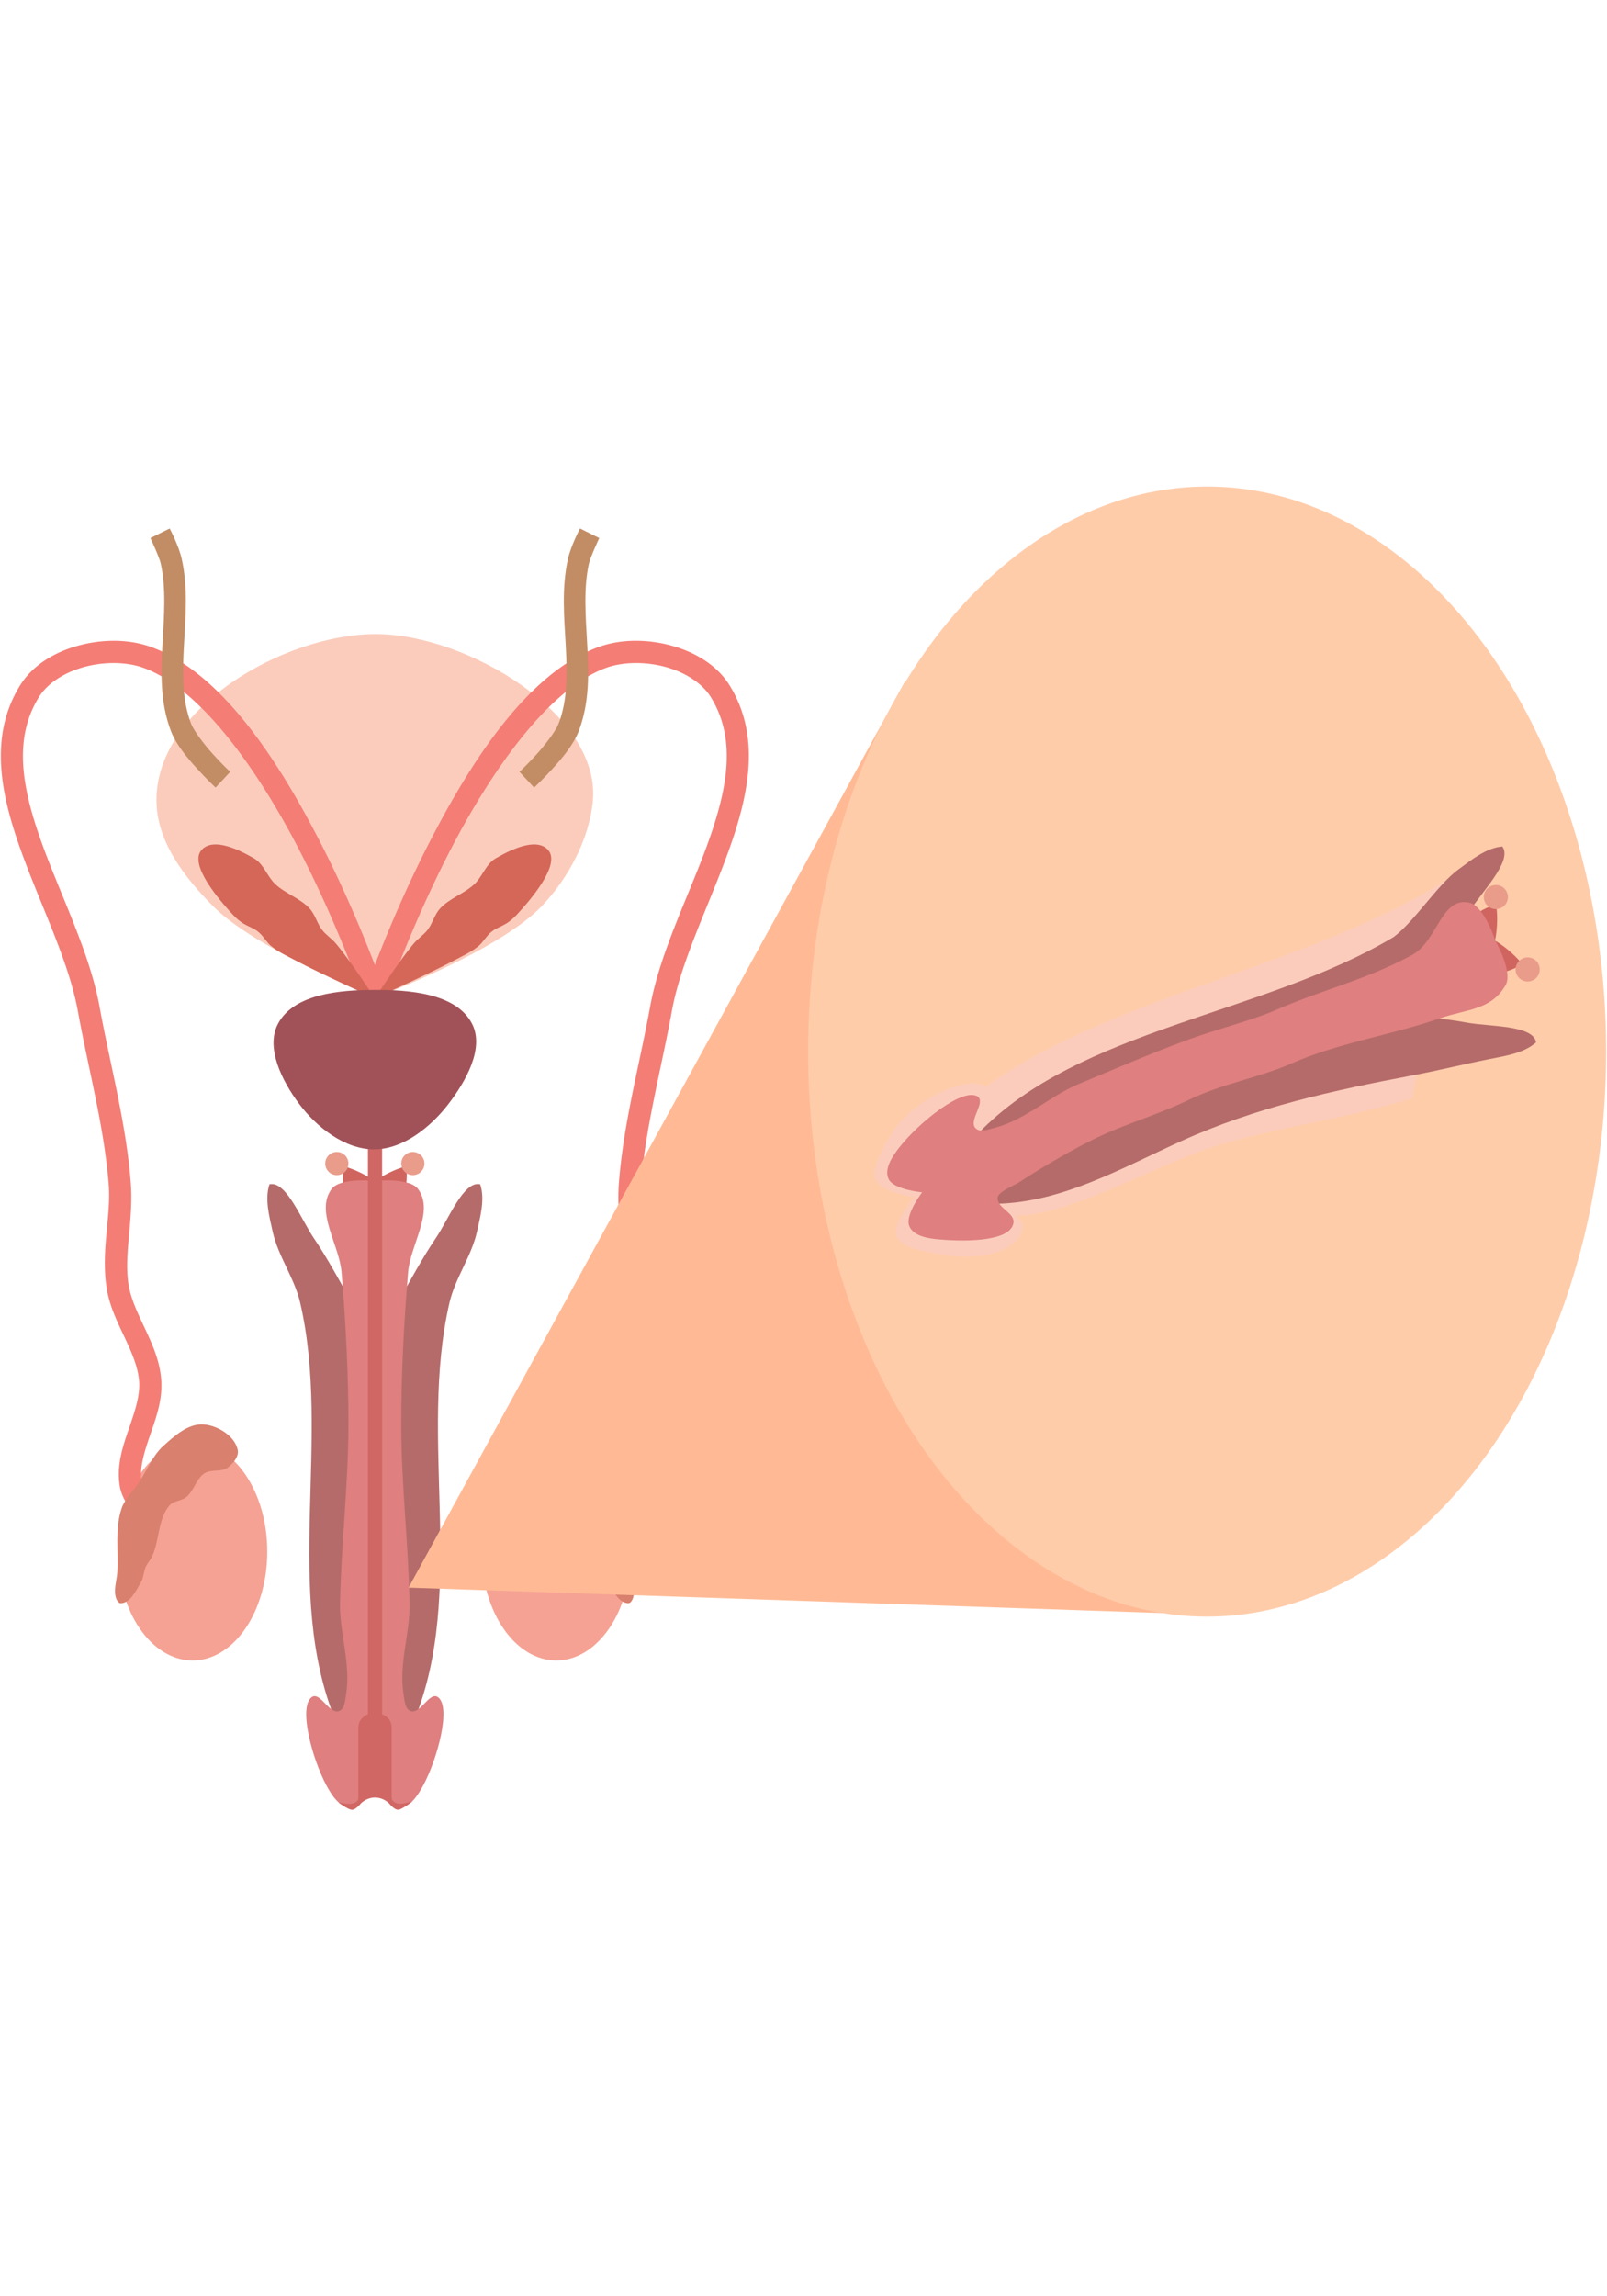 <?xml version="1.0" encoding="UTF-8" standalone="no"?>
<!-- Created with Inkscape (http://www.inkscape.org/) -->

<svg
   xmlns:dc="http://purl.org/dc/elements/1.1/"
   xmlns:cc="http://creativecommons.org/ns#"
   xmlns:rdf="http://www.w3.org/1999/02/22-rdf-syntax-ns#"
   xmlns:svg="http://www.w3.org/2000/svg"
   xmlns="http://www.w3.org/2000/svg"
   xmlns:sodipodi="http://sodipodi.sourceforge.net/DTD/sodipodi-0.dtd"
   xmlns:inkscape="http://www.inkscape.org/namespaces/inkscape"
   width="137.054mm"
   height="195.792mm"
   viewBox="0 0 137.054 195.792"
   version="1.1"
   id="svg8"
   inkscape:version="0.92+devel unknown"
   sodipodi:docname="pene.svg"
   inkscape:export-filename="/home/fundacion/Documentos/fundecyt_02/conozco_mi_cuerpo/conozco-mi-cuerpo/img/masculino/pene.png"
   inkscape:export-xdpi="96"
   inkscape:export-ydpi="96">
  <defs
     id="defs2" />
  <sodipodi:namedview
     id="base"
     pagecolor="#ffffff"
     bordercolor="#666666"
     borderopacity="1.0"
     inkscape:pageopacity="0.0"
     inkscape:pageshadow="2"
     inkscape:zoom="0.5647215"
     inkscape:cx="-96.078111"
     inkscape:cy="346.02205"
     inkscape:document-units="mm"
     inkscape:current-layer="layer1"
     inkscape:document-rotation="0"
     showgrid="false"
     inkscape:window-width="1920"
     inkscape:window-height="1012"
     inkscape:window-x="0"
     inkscape:window-y="32"
     inkscape:window-maximized="1"
     fit-margin-top="0"
     fit-margin-left="0"
     fit-margin-right="0"
     fit-margin-bottom="0" />
  <g
     inkscape:label="Capa 1"
     inkscape:groupmode="layer"
     id="layer1"
     transform="translate(-280.241,-197.211)">
    <g
       id="g4537"
       transform="translate(260.136,51.351)">
      <path
         sodipodi:nodetypes="asacasa"
         inkscape:connector-curvature="0"
         id="path38"
         d="m 52.21,199.925 c 7.785,0.031 19.22,6.925 18.45,14.318 -0.332,3.192 -2.076,6.492 -4.35,8.876 -3.703,3.883 -14.1,7.764 -14.1,7.764 0,0 -10.201,-3.982 -13.941,-7.764 -2.367,-2.393 -4.747,-5.396 -4.817,-8.876 -0.16,-7.965 10.892,-14.349 18.758,-14.318 z"
         style="fill:#fbccbc;fill-opacity:1;stroke:none;stroke-width:0.333px;stroke-linecap:butt;stroke-linejoin:miter;stroke-opacity:1" />
      <ellipse
         ry="9.287"
         rx="6.37"
         cy="278.153"
         cx="67.546"
         id="path845-3"
         style="fill:#f5a294;fill-opacity:1;stroke:none;stroke-width:0.751" />
      <ellipse
         ry="9.287"
         rx="6.37"
         cy="278.153"
         cx="36.529"
         id="path845"
         style="fill:#f5a294;fill-opacity:1;stroke:none;stroke-width:0.751;stroke-opacity:1" />
      <path
         id="path889"
         d="m 30.015,200.499 c -1.045,-0.021 -2.115,0.112 -3.141,0.384 -2.05,0.543 -3.964,1.654 -5.055,3.416 -2.643,4.269 -1.685,9.151 0.008,13.905 1.692,4.755 4.134,9.558 4.918,13.868 0.913,5.021 2.254,9.902 2.633,14.813 0.205,2.661 -0.674,5.634 -0.18,8.783 0.25,1.593 0.948,2.975 1.558,4.273 0.61,1.297 1.128,2.504 1.216,3.704 0.09,1.225 -0.373,2.576 -0.881,4.053 -0.508,1.477 -1.062,3.096 -0.773,4.865 0.134,0.818 0.567,1.484 0.945,2.065 0.378,0.58 0.736,1.026 0.736,1.026 a 0.945,0.945 0 0 0 1.326,0.148 0.945,0.945 0 0 0 0.148,-1.329 c 0,0 -0.304,-0.38 -0.628,-0.876 -0.323,-0.496 -0.632,-1.157 -0.662,-1.339 -0.194,-1.188 0.194,-2.493 0.694,-3.947 0.5,-1.454 1.109,-3.04 0.979,-4.804 -0.12,-1.632 -0.77,-3.051 -1.39,-4.371 -0.62,-1.319 -1.21,-2.548 -1.401,-3.76 -0.406,-2.589 0.436,-5.506 0.195,-8.636 -0.398,-5.153 -1.765,-10.097 -2.658,-15.007 -0.861,-4.733 -3.362,-9.577 -4.994,-14.161 -1.631,-4.584 -2.377,-8.732 -0.182,-12.278 0.746,-1.205 2.227,-2.132 3.932,-2.584 1.706,-0.452 3.6,-0.415 5.006,0.101 4.93,1.808 9.823,8.859 13.267,15.527 3.445,6.668 5.545,12.851 5.545,12.851 a 0.945,0.945 0 0 0 0.007,0.015 0.945,0.945 0 0 0 0.02,0.05 0.945,0.945 0 0 0 0.02,0.045 0.945,0.945 0 0 0 0.02,0.037 0.945,0.945 0 0 0 0.024,0.042 0.945,0.945 0 0 0 0.025,0.04 0.945,0.945 0 0 0 0.031,0.042 0.945,0.945 0 0 0 0.025,0.031 0.945,0.945 0 0 0 0.035,0.04 0.945,0.945 0 0 0 0.033,0.033 0.945,0.945 0 0 0 0.033,0.031 0.945,0.945 0 0 0 0.037,0.031 0.945,0.945 0 0 0 0.037,0.029 0.945,0.945 0 0 0 0.038,0.025 0.945,0.945 0 0 0 0.045,0.027 0.945,0.945 0 0 0 0.039,0.021 0.945,0.945 0 0 0 0.038,0.018 0.945,0.945 0 0 0 0.07,0.029 0.945,0.945 0 0 0 0.002,7.2e-4 0.945,0.945 0 0 0 7.28e-4,0 0.945,0.945 0 0 0 0.013,0.005 0.945,0.945 0 0 0 0.05,0.014 0.945,0.945 0 0 0 0.034,0.009 0.945,0.945 0 0 0 0.043,0.009 0.945,0.945 0 0 0 0.05,0.009 0.945,0.945 0 0 0 0.053,0.005 0.945,0.945 0 0 0 0.04,0.004 0.945,0.945 0 0 0 0.064,-7.3e-4 0.945,0.945 0 0 0 0.029,-7.2e-4 0.945,0.945 0 0 0 0.053,-0.005 0.945,0.945 0 0 0 0.047,-0.007 0.945,0.945 0 0 0 0.032,-0.007 0.945,0.945 0 0 0 0.062,-0.014 0.945,0.945 0 0 0 0.002,-7.3e-4 0.945,0.945 0 0 0 0.005,-0.002 0.945,0.945 0 0 0 0.044,-0.013 0.945,0.945 0 0 0 0.023,-0.009 0.945,0.945 0 0 0 0.039,-0.016 0.945,0.945 0 0 0 0.048,-0.021 0.945,0.945 0 0 0 0.037,-0.019 0.945,0.945 0 0 0 0.042,-0.024 0.945,0.945 0 0 0 0.04,-0.025 0.945,0.945 0 0 0 0.042,-0.031 0.945,0.945 0 0 0 0.031,-0.025 0.945,0.945 0 0 0 0.04,-0.035 0.945,0.945 0 0 0 0.033,-0.033 0.945,0.945 0 0 0 0.032,-0.035 0.945,0.945 0 0 0 0.026,-0.031 0.945,0.945 0 0 0 0.035,-0.046 0.945,0.945 0 0 0 0.023,-0.034 0.945,0.945 0 0 0 0.025,-0.042 0.945,0.945 0 0 0 0.023,-0.042 0.945,0.945 0 0 0 0.02,-0.041 0.945,0.945 0 0 0 0.021,-0.05 0.945,0.945 0 0 0 0.011,-0.03 0.945,0.945 0 0 0 0.001,-0.004 c 0,0 2.103,-6.184 5.548,-12.851 3.445,-6.668 8.334,-13.718 13.265,-15.527 1.406,-0.516 3.303,-0.553 5.009,-0.101 1.706,0.452 3.186,1.379 3.932,2.584 2.195,3.546 1.45,7.694 -0.182,12.278 -1.631,4.584 -4.136,9.428 -4.996,14.161 -0.893,4.91 -2.26,9.854 -2.658,15.007 -0.242,3.131 0.604,6.047 0.197,8.636 -0.19,1.213 -0.781,2.441 -1.401,3.76 -0.62,1.319 -1.27,2.739 -1.39,4.371 -0.13,1.764 0.48,3.35 0.979,4.804 0.5,1.454 0.888,2.759 0.694,3.947 -0.03,0.182 -0.341,0.842 -0.665,1.339 -0.323,0.496 -0.628,0.876 -0.628,0.876 a 0.945,0.945 0 0 0 0.148,1.329 0.945,0.945 0 0 0 1.329,-0.148 c 0,0 0.358,-0.446 0.736,-1.026 0.378,-0.58 0.809,-1.247 0.943,-2.065 0.289,-1.77 -0.263,-3.388 -0.77,-4.865 -0.508,-1.477 -0.971,-2.829 -0.881,-4.053 0.088,-1.2 0.606,-2.406 1.216,-3.704 0.609,-1.297 1.308,-2.68 1.558,-4.273 0.494,-3.15 -0.385,-6.122 -0.18,-8.783 0.379,-4.911 1.72,-9.792 2.633,-14.813 0.784,-4.31 3.225,-9.113 4.917,-13.868 1.692,-4.755 2.65,-9.637 0.007,-13.905 -1.091,-1.762 -3.007,-2.873 -5.058,-3.416 -1.025,-0.272 -2.093,-0.404 -3.138,-0.384 -1.045,0.021 -2.067,0.193 -3.002,0.537 -5.975,2.192 -10.774,9.622 -14.293,16.434 -2.177,4.214 -3.822,8.223 -4.763,10.674 -0.941,-2.451 -2.584,-6.46 -4.762,-10.674 -3.52,-6.812 -8.319,-14.243 -14.293,-16.434 -0.935,-0.343 -1.957,-0.516 -3.002,-0.537 z"
         style="color:#000000;font-style:normal;font-variant:normal;font-weight:normal;font-stretch:normal;font-size:medium;line-height:normal;font-family:sans-serif;font-variant-ligatures:normal;font-variant-position:normal;font-variant-caps:normal;font-variant-numeric:normal;font-variant-alternates:normal;font-feature-settings:normal;text-indent:0;text-align:start;text-decoration:none;text-decoration-line:none;text-decoration-style:solid;text-decoration-color:#000000;letter-spacing:normal;word-spacing:normal;text-transform:none;writing-mode:lr-tb;direction:ltr;text-orientation:mixed;dominant-baseline:auto;baseline-shift:baseline;text-anchor:start;white-space:normal;shape-padding:0;clip-rule:nonzero;display:inline;overflow:visible;visibility:visible;opacity:1;isolation:auto;mix-blend-mode:normal;color-interpolation:sRGB;color-interpolation-filters:linearRGB;solid-color:#000000;solid-opacity:1;vector-effect:none;fill:#f47d75;fill-opacity:1;fill-rule:nonzero;stroke:none;stroke-width:1.89;stroke-linecap:round;stroke-linejoin:bevel;stroke-miterlimit:4;stroke-dasharray:none;stroke-dashoffset:0;stroke-opacity:1;color-rendering:auto;image-rendering:auto;shape-rendering:auto;text-rendering:auto;enable-background:accumulate"
         inkscape:connector-curvature="0" />
      <path
         sodipodi:nodetypes="aaaaaaaaaaaaaaaa"
         inkscape:connector-curvature="0"
         id="path892-7"
         d="m 71.968,280.772 c -0.237,-0.398 -0.225,-0.903 -0.417,-1.325 -0.142,-0.312 -0.39,-0.568 -0.536,-0.878 -0.653,-1.391 -0.481,-3.206 -1.496,-4.36 -0.349,-0.397 -1.013,-0.365 -1.422,-0.701 -0.656,-0.539 -0.837,-1.559 -1.548,-2.024 -0.57,-0.374 -1.443,-0.078 -1.986,-0.491 -0.46,-0.349 -0.97,-0.944 -0.851,-1.509 0.25,-1.183 1.701,-2.079 2.907,-2.17 1.299,-0.098 2.482,0.966 3.446,1.841 0.936,0.85 1.398,2.108 2.102,3.16 0.48,0.716 1.165,1.33 1.445,2.145 0.584,1.703 0.269,3.591 0.364,5.389 0.041,0.778 0.374,1.611 0.089,2.337 -0.064,0.163 -0.197,0.374 -0.372,0.372 -0.828,-0.008 -1.303,-1.074 -1.726,-1.786 z"
         style="fill:#d9806e;fill-opacity:1;stroke:none;stroke-width:0.333px;stroke-linecap:butt;stroke-linejoin:miter;stroke-opacity:1" />
      <path
         sodipodi:nodetypes="aaaaaaaaaaaaaaaa"
         inkscape:connector-curvature="0"
         id="path892"
         d="m 32.124,280.772 c 0.237,-0.398 0.225,-0.903 0.417,-1.325 0.142,-0.312 0.39,-0.568 0.536,-0.878 0.653,-1.391 0.481,-3.206 1.496,-4.36 0.349,-0.397 1.013,-0.365 1.422,-0.701 0.656,-0.539 0.837,-1.559 1.548,-2.024 0.57,-0.374 1.443,-0.078 1.986,-0.491 0.46,-0.349 0.97,-0.944 0.851,-1.509 -0.25,-1.183 -1.701,-2.079 -2.907,-2.17 -1.299,-0.098 -2.482,0.966 -3.446,1.841 -0.936,0.85 -1.398,2.108 -2.102,3.16 -0.48,0.716 -1.165,1.33 -1.445,2.145 -0.584,1.703 -0.269,3.591 -0.364,5.389 -0.041,0.778 -0.374,1.611 -0.089,2.337 0.064,0.163 0.197,0.374 0.372,0.372 0.828,-0.008 1.303,-1.074 1.726,-1.786 z"
         style="fill:#d9806e;fill-opacity:1;stroke:none;stroke-width:0.333px;stroke-linecap:butt;stroke-linejoin:miter;stroke-opacity:1" />
      <path
         sodipodi:nodetypes="cccc"
         inkscape:connector-curvature="0"
         id="path953"
         d="m 52.073,254.297 c 0,0 -3.258,-6.322 -2.652,-8.998 1.595,0.46 2.621,1.252 2.621,1.252 z"
         style="fill:#d06560;fill-opacity:1;stroke:none;stroke-width:0.333px;stroke-linecap:butt;stroke-linejoin:miter;stroke-opacity:1" />
      <path
         sodipodi:nodetypes="cccc"
         inkscape:connector-curvature="0"
         id="path953-3"
         d="m 52.073,254.297 c 0,0 3.258,-6.322 2.652,-8.998 -1.595,0.46 -2.621,1.252 -2.621,1.252 z"
         style="fill:#d06560;fill-opacity:1;stroke:none;stroke-width:0.333px;stroke-linecap:butt;stroke-linejoin:miter;stroke-opacity:1" />
      <circle
         r="0.989"
         cy="245.07"
         cx="55.315"
         id="path978"
         style="fill:#e99c8a;fill-opacity:1;stroke:none;stroke-width:0.337;stroke-linecap:round;stroke-linejoin:bevel;stroke-miterlimit:4;stroke-dasharray:none;stroke-opacity:1" />
      <circle
         r="0.989"
         cy="245.07"
         cx="48.832"
         id="path978-5"
         style="fill:#e99c8a;fill-opacity:1;stroke:none;stroke-width:0.337;stroke-linecap:round;stroke-linejoin:bevel;stroke-miterlimit:4;stroke-dasharray:none;stroke-opacity:1" />
      <path
         inkscape:connector-curvature="0"
         id="path1108"
         d="m 43.22,246.818 c -0.044,0.004 -0.089,0.01 -0.133,0.02 -0.42,1.249 -0.019,2.724 0.273,4.042 0.469,2.112 1.857,3.944 2.345,6.051 2.689,11.627 -1.504,24.635 3.031,35.674 0.66,1.607 3.337,4.003 3.337,4.003 0,0 2.677,-2.396 3.337,-4.003 4.535,-11.039 0.342,-24.047 3.03,-35.674 0.487,-2.108 1.876,-3.939 2.345,-6.051 0.293,-1.318 0.693,-2.792 0.273,-4.042 -1.43,-0.323 -2.682,2.98 -3.81,4.631 -1.993,2.919 -5.176,9.254 -5.176,9.254 0,0 -3.183,-6.335 -5.176,-9.254 -1.092,-1.599 -2.302,-4.75 -3.677,-4.651 z"
         style="fill:#b56b6a;fill-opacity:1;stroke:none;stroke-width:0.333;stroke-linecap:round;stroke-linejoin:bevel;stroke-miterlimit:4;stroke-dasharray:none;stroke-opacity:1" />
      <path
         inkscape:connector-curvature="0"
         id="path1130"
         d="m 51.1,246.504 c -0.93,-0.005 -2.256,0.109 -2.719,0.74 -1.41,1.923 0.658,4.726 0.854,7.102 0.357,4.333 0.589,8.683 0.585,13.031 -0.005,5.106 -0.629,10.195 -0.715,15.3 -0.04,2.366 0.93,5.095 0.521,7.602 -0.086,0.526 -0.11,1.293 -0.61,1.477 -0.816,0.3 -1.61,-1.692 -2.321,-1.191 -1.17,0.824 0.043,5.291 1.25,7.531 0.433,0.804 1.096,1.874 2.009,1.86 0.99,-0.015 2.119,-2.084 2.119,-2.084 0,0 1.128,2.069 2.118,2.084 0.913,0.014 1.577,-1.057 2.009,-1.86 1.207,-2.24 2.42,-6.707 1.25,-7.531 -0.711,-0.501 -1.506,1.491 -2.322,1.191 -0.5,-0.184 -0.524,-0.952 -0.61,-1.477 -0.409,-2.507 0.561,-5.235 0.521,-7.602 -0.086,-5.105 -0.709,-10.195 -0.714,-15.3 -0.004,-4.348 0.227,-8.698 0.585,-13.031 0.196,-2.376 2.264,-5.179 0.854,-7.102 -0.74,-1.01 -3.691,-0.693 -3.691,-0.693 0,0 -0.415,-0.044 -0.973,-0.047 z"
         style="fill:#df7f80;fill-opacity:1;stroke:none;stroke-width:0.333px;stroke-linecap:butt;stroke-linejoin:miter;stroke-opacity:1" />
      <path
         sodipodi:nodetypes="ccccccaacccccccccccccaaccccccc"
         inkscape:connector-curvature="0"
         id="path934"
         d="m 51.484,230.29 v 61.738 c -0.466,0.187 -0.796,0.578 -0.814,1.041 h -0.002 v 0.04 6.02 c 0,0 -0.007,0.194 -0.064,0.265 -0.121,0.152 -0.331,0.224 -0.522,0.259 -0.365,0.066 -1.108,-0.112 -1.108,-0.112 0,0 0.807,0.625 1.137,0.63 0.183,0.002 0.379,-0.132 0.556,-0.304 v 0.004 c 0.004,-0.004 0.007,-0.009 0.01,-0.013 0.076,-0.075 0.144,-0.152 0.21,-0.232 0.33,-0.312 0.757,-0.494 1.2,-0.496 0.442,7.2e-4 0.868,0.181 1.198,0.492 0.069,0.085 0.141,0.166 0.221,0.244 l 0.002,0.002 v -0.002 c 0.177,0.172 0.373,0.307 0.557,0.304 0.331,-0.005 1.221,-0.735 1.221,-0.735 0,0 -0.776,0.267 -1.169,0.218 -0.187,-0.024 -0.388,-0.097 -0.513,-0.238 -0.067,-0.075 -0.095,-0.286 -0.095,-0.286 v -6.02 -0.04 h -0.001 c -0.018,-0.463 -0.348,-0.854 -0.814,-1.041 v -61.737 z"
         style="color:#000000;font-style:normal;font-variant:normal;font-weight:normal;font-stretch:normal;font-size:medium;line-height:normal;font-family:sans-serif;font-variant-ligatures:normal;font-variant-position:normal;font-variant-caps:normal;font-variant-numeric:normal;font-variant-alternates:normal;font-feature-settings:normal;text-indent:0;text-align:start;text-decoration:none;text-decoration-line:none;text-decoration-style:solid;text-decoration-color:#000000;letter-spacing:normal;word-spacing:normal;text-transform:none;writing-mode:lr-tb;direction:ltr;text-orientation:mixed;dominant-baseline:auto;baseline-shift:baseline;text-anchor:start;white-space:normal;shape-padding:0;clip-rule:nonzero;display:inline;overflow:visible;visibility:visible;opacity:1;isolation:auto;mix-blend-mode:normal;color-interpolation:sRGB;color-interpolation-filters:linearRGB;solid-color:#000000;solid-opacity:1;vector-effect:none;fill:#d06764;fill-opacity:1;fill-rule:nonzero;stroke:none;stroke-width:1.161;stroke-linecap:butt;stroke-linejoin:miter;stroke-miterlimit:4;stroke-dasharray:none;stroke-dashoffset:0;stroke-opacity:1;color-rendering:auto;image-rendering:auto;shape-rendering:auto;text-rendering:auto;enable-background:accumulate" />
      <path
         sodipodi:nodetypes="aaaaacaaazsa"
         inkscape:connector-curvature="0"
         id="path936"
         d="m 41.777,219.054 c 0.823,0.477 1.119,1.553 1.815,2.201 0.876,0.815 2.12,1.195 2.927,2.079 0.472,0.517 0.628,1.262 1.057,1.814 0.332,0.427 0.805,0.727 1.156,1.139 1.245,1.462 3.341,4.693 3.341,4.693 0,0 -4.541,-2.049 -6.739,-3.217 -0.715,-0.38 -1.468,-0.717 -2.094,-1.229 -0.4,-0.327 -0.645,-0.814 -1.033,-1.156 -0.688,-0.605 -1.241,-0.447 -2.266,-1.555 -1.025,-1.108 -3.833,-4.282 -2.61,-5.53 1.012,-1.032 3.145,0.007 4.445,0.76 z"
         style="fill:#d56758;fill-opacity:1;stroke:none;stroke-width:0.334;stroke-linecap:butt;stroke-linejoin:miter;stroke-miterlimit:4;stroke-dasharray:none;stroke-opacity:1" />
      <path
         sodipodi:nodetypes="aaaaacaaazsa"
         inkscape:connector-curvature="0"
         id="path936-5"
         d="m 62.369,219.054 c -0.823,0.477 -1.119,1.553 -1.815,2.201 -0.876,0.815 -2.12,1.195 -2.927,2.079 -0.472,0.517 -0.628,1.262 -1.057,1.814 -0.332,0.427 -0.805,0.727 -1.156,1.139 -1.245,1.462 -3.341,4.693 -3.341,4.693 0,0 4.541,-2.049 6.739,-3.217 0.715,-0.38 1.468,-0.717 2.094,-1.229 0.4,-0.327 0.645,-0.814 1.033,-1.156 0.688,-0.605 1.241,-0.447 2.266,-1.555 1.025,-1.108 3.833,-4.282 2.61,-5.53 -1.012,-1.032 -3.145,0.007 -4.445,0.76 z"
         style="fill:#d56758;fill-opacity:1;stroke:none;stroke-width:0.334;stroke-linecap:butt;stroke-linejoin:miter;stroke-miterlimit:4;stroke-dasharray:none;stroke-opacity:1" />
      <path
         sodipodi:nodetypes="aaaaaaa"
         inkscape:connector-curvature="0"
         id="path1148"
         d="m 52.013,230.262 c 2.943,-0.009 6.993,0.267 8.347,2.88 1.086,2.096 -0.542,4.924 -1.972,6.802 -1.511,1.984 -3.881,3.913 -6.375,3.917 -2.508,0.005 -4.929,-1.903 -6.425,-3.917 -1.397,-1.881 -2.871,-4.734 -1.77,-6.802 1.36,-2.556 5.3,-2.872 8.196,-2.88 z"
         style="fill:#a15258;fill-opacity:1;stroke:none;stroke-width:0.333px;stroke-linecap:butt;stroke-linejoin:miter;stroke-opacity:1" />
      <path
         id="path1163"
         d="m 69.57,190.921 c 0,0 -0.776,1.468 -1.026,2.589 -0.557,2.496 -0.321,5.018 -0.19,7.41 0.131,2.392 0.159,4.639 -0.605,6.63 -0.242,0.63 -1.09,1.752 -1.868,2.614 -0.778,0.862 -1.472,1.509 -1.472,1.509 l 1.248,1.341 c 0,0 0.748,-0.696 1.585,-1.622 0.837,-0.926 1.776,-2.036 2.217,-3.185 0.932,-2.426 0.86,-4.954 0.726,-7.388 -0.134,-2.434 -0.326,-4.789 0.148,-6.911 0.122,-0.548 0.879,-2.173 0.879,-2.173 z"
         style="color:#000000;font-style:normal;font-variant:normal;font-weight:normal;font-stretch:normal;font-size:medium;line-height:normal;font-family:sans-serif;font-variant-ligatures:normal;font-variant-position:normal;font-variant-caps:normal;font-variant-numeric:normal;font-variant-alternates:normal;font-feature-settings:normal;text-indent:0;text-align:start;text-decoration:none;text-decoration-line:none;text-decoration-style:solid;text-decoration-color:#000000;letter-spacing:normal;word-spacing:normal;text-transform:none;writing-mode:lr-tb;direction:ltr;text-orientation:mixed;dominant-baseline:auto;baseline-shift:baseline;text-anchor:start;white-space:normal;shape-padding:0;clip-rule:nonzero;display:inline;overflow:visible;visibility:visible;opacity:1;isolation:auto;mix-blend-mode:normal;color-interpolation:sRGB;color-interpolation-filters:linearRGB;solid-color:#000000;solid-opacity:1;vector-effect:none;fill:#c28d65;fill-opacity:1;fill-rule:nonzero;stroke:none;stroke-width:1.834;stroke-linecap:butt;stroke-linejoin:miter;stroke-miterlimit:4;stroke-dasharray:none;stroke-dashoffset:0;stroke-opacity:1;color-rendering:auto;image-rendering:auto;shape-rendering:auto;text-rendering:auto;enable-background:accumulate"
         inkscape:connector-curvature="0" />
      <path
         id="path1163-7"
         d="m 34.577,190.921 c 0,0 0.776,1.468 1.026,2.589 0.557,2.496 0.321,5.018 0.19,7.41 -0.131,2.392 -0.159,4.639 0.605,6.63 0.242,0.63 1.09,1.752 1.868,2.614 0.778,0.862 1.472,1.509 1.472,1.509 l -1.248,1.341 c 0,0 -0.748,-0.696 -1.585,-1.622 -0.837,-0.926 -1.776,-2.036 -2.217,-3.185 -0.932,-2.426 -0.86,-4.954 -0.726,-7.388 0.134,-2.434 0.326,-4.789 -0.148,-6.911 -0.122,-0.548 -0.879,-2.173 -0.879,-2.173 z"
         style="color:#000000;font-style:normal;font-variant:normal;font-weight:normal;font-stretch:normal;font-size:medium;line-height:normal;font-family:sans-serif;font-variant-ligatures:normal;font-variant-position:normal;font-variant-caps:normal;font-variant-numeric:normal;font-variant-alternates:normal;font-feature-settings:normal;text-indent:0;text-align:start;text-decoration:none;text-decoration-line:none;text-decoration-style:solid;text-decoration-color:#000000;letter-spacing:normal;word-spacing:normal;text-transform:none;writing-mode:lr-tb;direction:ltr;text-orientation:mixed;dominant-baseline:auto;baseline-shift:baseline;text-anchor:start;white-space:normal;shape-padding:0;clip-rule:nonzero;display:inline;overflow:visible;visibility:visible;opacity:1;isolation:auto;mix-blend-mode:normal;color-interpolation:sRGB;color-interpolation-filters:linearRGB;solid-color:#000000;solid-opacity:1;vector-effect:none;fill:#c28d65;fill-opacity:1;fill-rule:nonzero;stroke:none;stroke-width:1.834;stroke-linecap:butt;stroke-linejoin:miter;stroke-miterlimit:4;stroke-dasharray:none;stroke-dashoffset:0;stroke-opacity:1;color-rendering:auto;image-rendering:auto;shape-rendering:auto;text-rendering:auto;enable-background:accumulate"
         inkscape:connector-curvature="0" />
      <path
         sodipodi:nodetypes="cccc"
         inkscape:connector-curvature="0"
         id="path5812"
         d="m 97.291,203.962 -42.342,77.267 67.756,2.284 z"
         style="fill:#ffba95;fill-opacity:1;stroke:none;stroke-width:0.479;stroke-linecap:butt;stroke-linejoin:miter;stroke-miterlimit:4;stroke-dasharray:none;stroke-opacity:1" />
      <ellipse
         transform="rotate(90)"
         ry="34.029"
         rx="48.179"
         cy="-123.058"
         cx="235.522"
         id="path5766"
         style="opacity:1;fill:#ffccaa;fill-opacity:1;stroke:none;stroke-width:0.29;stroke-linecap:round;stroke-miterlimit:4;stroke-dasharray:none;stroke-opacity:1" />
      <path
         id="path1108-0-3"
         d="m 144.118,220.472 c -12.317,8.222 -32.092,10.618 -42.287,19.998 -1.584,1.458 -2.273,6.923 -2.273,6.923 0,0 3.935,2.082 6.086,2.159 5.959,0.213 12.623,-4.439 19.056,-6.262 5.225,-1.481 9.915,-1.986 15.844,-3.79 z"
         style="fill:#fbccbc;fill-opacity:1;stroke:none;stroke-width:0.413;stroke-linecap:round;stroke-linejoin:bevel;stroke-miterlimit:4;stroke-dasharray:none;stroke-opacity:1"
         inkscape:connector-curvature="0"
         sodipodi:nodetypes="ccccacc" />
      <path
         id="path1130-9-7"
         d="m 139.473,229.488 c -2.284,0.959 -4.586,1.876 -6.909,2.732 -5.936,2.187 -12.12,3.648 -18.09,5.741 -2.767,0.97 -5.522,3.269 -8.611,3.871 -0.648,0.126 -1.551,0.427 -1.979,-0.075 -0.7,-0.82 1.275,-2.598 0.387,-3.21 -1.46,-1.006 -5.328,0.65 -7.413,3.015 -0.748,0.848 -2.511,3.752 -2.103,4.807 0.443,1.145 3.332,1.568 3.332,1.568 0,0 -1.92,2.199 -1.512,3.357 0.376,1.067 3.244,1.446 4.364,1.604 3.122,0.441 5.89,-0.47 6.345,-2.184 0.276,-1.042 -0.774,-0.775 -0.775,-1.852 -9e-4,-0.66 0.881,-1.018 1.455,-1.344 2.738,-1.552 6.326,-1.597 9.059,-2.66 5.896,-2.292 11.544,-5.203 17.476,-7.402 1.648,-0.611 3.307,-1.192 4.974,-1.749 z"
         style="fill:#fbccbc;fill-opacity:1;stroke:none;stroke-width:0.413px;stroke-linecap:butt;stroke-linejoin:miter;stroke-opacity:1"
         inkscape:connector-curvature="0"
         sodipodi:nodetypes="cccccscccccccccccc" />
      <path
         sodipodi:nodetypes="cccc"
         inkscape:connector-curvature="0"
         id="path953-7"
         d="m 140.25,229.292 c 0,0 4.657,-5.747 7.459,-6.29 0.229,1.712 -0.096,3.019 -0.096,3.019 z"
         style="fill:#d06560;fill-opacity:1;stroke:none;stroke-width:0.347px;stroke-linecap:butt;stroke-linejoin:miter;stroke-opacity:1" />
      <path
         sodipodi:nodetypes="cccc"
         inkscape:connector-curvature="0"
         id="path953-3-4"
         d="m 140.25,229.292 c 0,0 7.383,0.458 9.678,-1.239 -1.106,-1.327 -2.289,-1.972 -2.289,-1.972 z"
         style="fill:#d06560;fill-opacity:1;stroke:none;stroke-width:0.347px;stroke-linecap:butt;stroke-linejoin:miter;stroke-opacity:1" />
      <circle
         transform="rotate(66.284)"
         r="1.029"
         cy="-45.78"
         cx="269.709"
         id="path978-1"
         style="fill:#e99c8a;fill-opacity:1;stroke:none;stroke-width:0.351;stroke-linecap:round;stroke-linejoin:bevel;stroke-miterlimit:4;stroke-dasharray:none;stroke-opacity:1" />
      <circle
         transform="rotate(66.284)"
         r="1.029"
         cy="-45.78"
         cx="262.967"
         id="path978-5-9"
         style="fill:#e99c8a;fill-opacity:1;stroke:none;stroke-width:0.351;stroke-linecap:round;stroke-linejoin:bevel;stroke-miterlimit:4;stroke-dasharray:none;stroke-opacity:1" />
      <path
         inkscape:connector-curvature="0"
         id="path1108-0"
         d="m 148.302,218.154 c -0.022,-0.041 -0.047,-0.08 -0.075,-0.119 -1.365,0.123 -2.602,1.121 -3.734,1.951 -1.815,1.33 -3.736,4.429 -5.539,5.775 -11.211,6.667 -26.784,7.779 -35.398,16.715 -1.254,1.301 -3.595,4.516 -3.595,4.516 0,0 3.402,1.547 5.208,1.503 5.532,-0.133 10.542,-3.009 15.663,-5.332 6.368,-2.889 12.984,-4.334 19.744,-5.611 2.211,-0.418 4.368,-0.956 6.575,-1.393 1.378,-0.273 2.949,-0.509 3.963,-1.431 -0.29,-1.497 -3.96,-1.308 -6.004,-1.691 -3.613,-0.677 -10.978,-1.058 -10.978,-1.058 0,0 9.334,-5.26 11.28,-8.379 1.066,-1.709 3.56,-4.179 2.891,-5.447 z"
         style="fill:#b56b6a;fill-opacity:1;stroke:none;stroke-width:0.347;stroke-linecap:round;stroke-linejoin:bevel;stroke-miterlimit:4;stroke-dasharray:none;stroke-opacity:1"
         sodipodi:nodetypes="cccccccscccscscc" />
      <path
         inkscape:connector-curvature="0"
         id="path1130-9"
         d="m 147.264,225.106 c -0.385,-0.887 -1.047,-2.103 -1.842,-2.279 -2.421,-0.538 -2.709,3.277 -4.89,4.458 -3.977,2.153 -7.601,2.93 -11.743,4.745 -1.881,0.824 -5.073,1.625 -7.568,2.552 -3.116,1.158 -6.234,2.497 -9.238,3.757 -2.27,0.952 -4.463,3.017 -7.021,3.676 -0.537,0.138 -1.278,0.436 -1.662,0.037 -0.628,-0.652 0.937,-2.241 0.163,-2.709 -1.274,-0.77 -5.02,2.255 -6.649,4.341 -0.584,0.748 -1.326,1.828 -0.931,2.691 0.429,0.937 2.871,1.146 2.871,1.146 0,0 -1.498,1.939 -1.098,2.889 0.369,0.875 1.666,1.059 2.612,1.135 2.638,0.212 5.968,0.088 6.263,-1.37 0.179,-0.887 -1.292,-1.231 -1.347,-2.134 -0.034,-0.553 1.361,-1.066 1.826,-1.368 2.216,-1.438 4.883,-3.004 7.12,-4.032 2.27,-1.043 4.804,-1.767 7.357,-3 2.874,-1.388 6.109,-1.937 8.683,-3.071 4.139,-1.823 8.462,-2.411 12.738,-3.884 2.345,-0.808 4.363,-0.684 5.604,-2.831 0.652,-1.127 -0.884,-3.805 -0.884,-3.805 0,0 -0.131,-0.414 -0.362,-0.946 z"
         style="fill:#df7f80;fill-opacity:1;stroke:none;stroke-width:0.347px;stroke-linecap:butt;stroke-linejoin:miter;stroke-opacity:1"
         sodipodi:nodetypes="ccscacccccccccccccscscccc" />
    </g>
  </g>
</svg>
